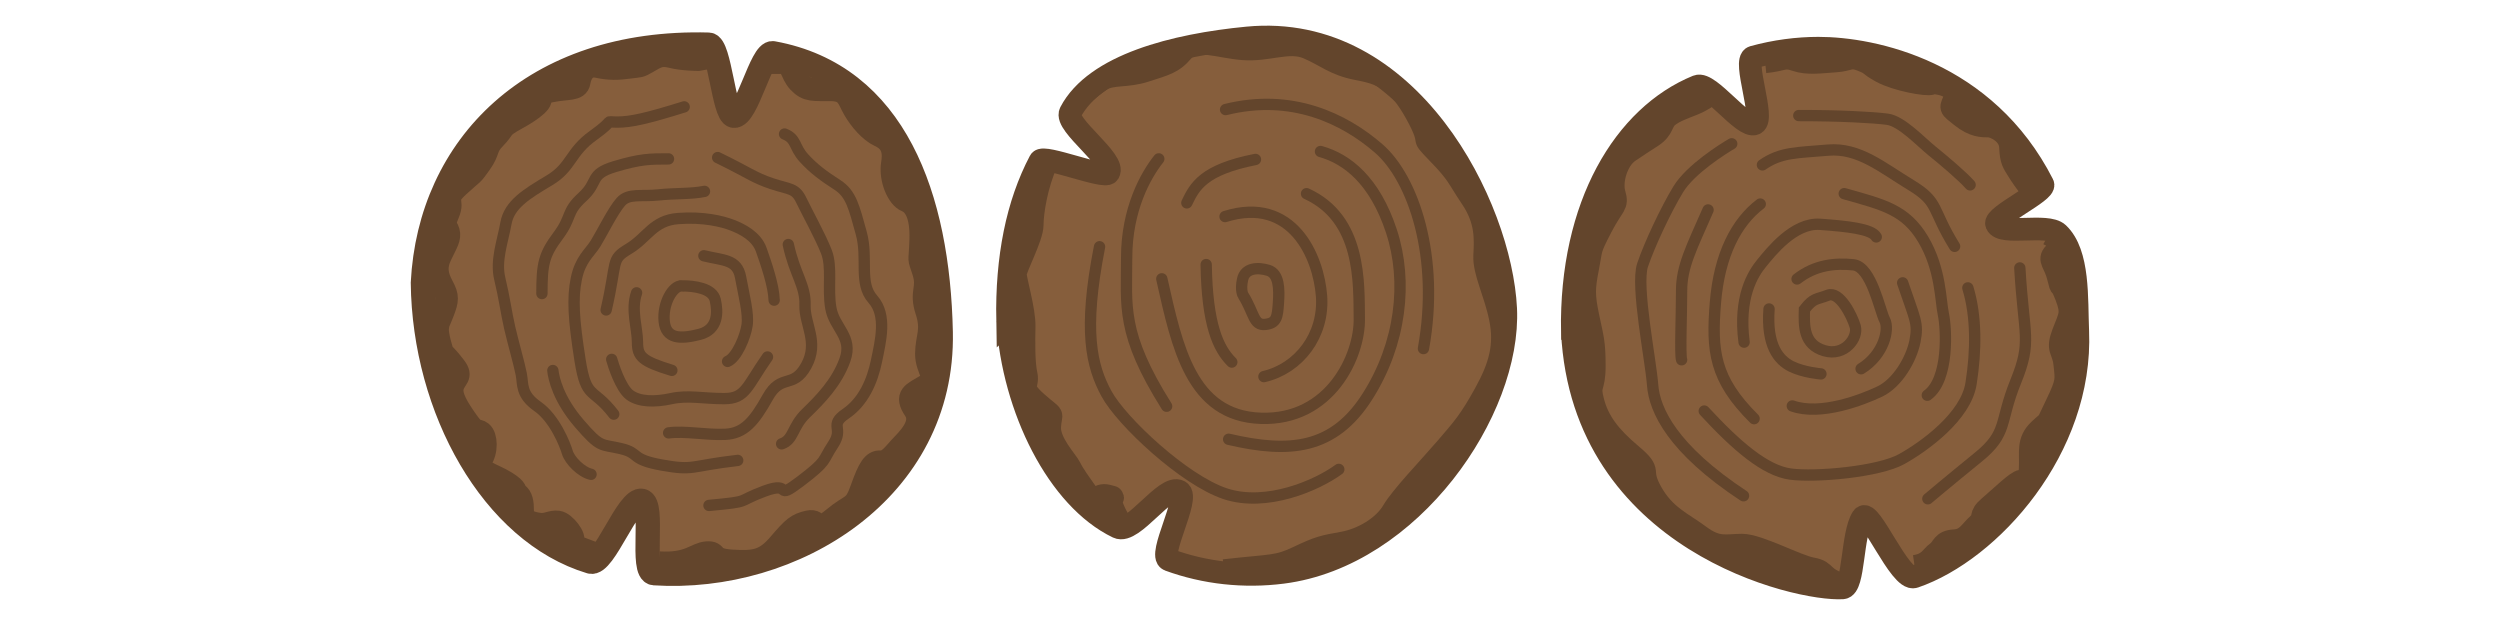 <?xml version="1.0" encoding="UTF-8" standalone="no"?>
<!-- Created with Inkscape (http://www.inkscape.org/) -->

<svg
   width="512"
   height="128"
   viewBox="0 0 135.467 33.867"
   version="1.1"
   id="svg5"
   inkscape:version="1.1.2 (0a00cf5339, 2022-02-04)"
   sodipodi:docname="sawmill_logs.svg"
   xmlns:inkscape="http://www.inkscape.org/namespaces/inkscape"
   xmlns:sodipodi="http://sodipodi.sourceforge.net/DTD/sodipodi-0.dtd"
   xmlns="http://www.w3.org/2000/svg"
   xmlns:svg="http://www.w3.org/2000/svg"
   xmlns:rdf="http://www.w3.org/1999/02/22-rdf-syntax-ns#"
   xmlns:cc="http://creativecommons.org/ns#"
   xmlns:dc="http://purl.org/dc/elements/1.1/">
  <sodipodi:namedview
     id="namedview7"
     pagecolor="#505050"
     bordercolor="#ffffff"
     borderopacity="1"
     inkscape:pageshadow="0"
     inkscape:pageopacity="0"
     inkscape:pagecheckerboard="1"
     inkscape:document-units="mm"
     showgrid="true"
     units="px"
     width="512px"
     inkscape:snap-global="false"
     inkscape:zoom="1.6226949"
     inkscape:cx="231.71331"
     inkscape:cy="7.7032349"
     inkscape:window-width="1920"
     inkscape:window-height="1007"
     inkscape:window-x="0"
     inkscape:window-y="0"
     inkscape:window-maximized="1"
     inkscape:current-layer="layer1"
     inkscape:object-paths="true"
     inkscape:snap-intersection-paths="true"
     showguides="true"
     inkscape:guide-bbox="true"
     inkscape:snap-object-midpoints="true" />
  <defs
     id="defs2" />
  <g
     inkscape:label="Capa 1"
     inkscape:groupmode="layer"
     id="layer1">
    <path
       style="fill:#865e3c;stroke:#63452c;stroke-width:1.316;stroke-linecap:butt;stroke-linejoin:miter;stroke-miterlimit:4;stroke-dasharray:none;stroke-opacity:1"
       d="m 22.915,15.326 c 0.076,6.837 3.785,13.514 9.085,15.107 0.733,0.22 2.021,-3.477 2.785,-3.295 0.701,0.167 -0.094,3.873 0.663,3.922 C 43.003,31.545 51.154,26.533 50.975,17.998 50.822,10.696 48.507,4.095 41.884,2.886 41.252,2.771 40.472,6.36 39.762,6.273 39.214,6.206 38.999,2.437 38.4,2.42 28.879,2.162 23.292,7.957 22.915,15.326 Z"
       id="path16223"
       sodipodi:nodetypes="csssssssc" />
    <path
       style="fill:#865e3c;stroke:#63452c;stroke-width:1.228;stroke-linecap:butt;stroke-linejoin:miter;stroke-miterlimit:4;stroke-dasharray:none;stroke-opacity:1"
       d="m 54.598,17.371 c -0.063,-3.409 0.523,-6.312 1.755,-8.649 0.188,-0.356 3.5,0.982 3.718,0.652 0.439,-0.665 -2.418,-2.618 -2.068,-3.287 1.341,-2.564 5.653,-3.652 9.584,-4.031 8.798,-0.849 13.738,9.155 14.001,14.667 0.263,5.512 -5.134,13.403 -12.091,14.293 -2.082,0.266 -4.195,0.039 -6.153,-0.676 -0.629,-0.23 1.155,-3.387 0.564,-3.717 -0.756,-0.423 -2.513,2.345 -3.34,1.948 -3.235,-1.552 -5.669,-6.427 -5.97,-11.2 z"
       id="path16225"
       sodipodi:nodetypes="csssssssssc" />
    <path
       style="fill:#865e3c;stroke:#63452c;stroke-width:1.228;stroke-linecap:butt;stroke-linejoin:miter;stroke-miterlimit:4;stroke-dasharray:none;stroke-opacity:1"
       d="m 85.2,17.991 c -0.118,-6.894 2.845,-11.714 6.769,-13.316 0.654,-0.267 2.493,2.296 3.114,2.03 0.572,-0.245 -0.663,-3.45 -0.082,-3.609 1.198,-0.33 2.397,-0.483 3.526,-0.484 2.957,-0.002 9.058,1.256 12.169,7.376 0.197,0.388 -2.68,1.721 -2.508,2.149 0.253,0.631 2.746,-0.047 3.339,0.518 1.136,1.082 0.987,3.53 1.06,5.285 0.266,6.351 -4.747,11.911 -8.857,13.315 -0.774,0.264 -2.424,-3.794 -2.805,-3.213 -0.591,0.901 -0.444,3.774 -1.075,3.813 -2.417,0.15 -14.075,-2.53 -14.648,-13.863 z"
       id="path16227"
       sodipodi:nodetypes="csssssssssssc" />
    <path
       style="fill:none;stroke:#63452c;stroke-width:0.614;stroke-linecap:round;stroke-linejoin:miter;stroke-miterlimit:4;stroke-dasharray:none;stroke-opacity:1"
       d="m 59.581,13.37 c -0.901,4.582 -0.437,6.467 0.378,7.969 0.815,1.502 4.212,4.681 6.439,5.417 2.227,0.736 4.961,-0.451 6.147,-1.321"
       id="path18285" />
    <path
       style="fill:none;stroke:#63452c;stroke-width:0.614;stroke-linecap:round;stroke-linejoin:miter;stroke-miterlimit:4;stroke-dasharray:none;stroke-opacity:1"
       d="M 77.132,18.889 C 78.032,13.928 76.583,9.674 74.71,8.047 72.837,6.42 69.985,5.045 66.409,5.937"
       id="path18287" />
    <path
       style="fill:none;stroke:#63452c;stroke-width:0.614;stroke-linecap:round;stroke-linejoin:miter;stroke-miterlimit:4;stroke-dasharray:none;stroke-opacity:1"
       d="m 63.216,22.014 c -2.493,-3.962 -2.166,-5.429 -2.166,-8.05 0,-2.621 1.029,-4.463 1.741,-5.355"
       id="path18289" />
    <path
       style="fill:none;stroke:#63452c;stroke-width:0.614;stroke-linecap:round;stroke-linejoin:miter;stroke-miterlimit:4;stroke-dasharray:none;stroke-opacity:1"
       d="m 66.576,23.803 c 3.309,0.772 5.688,0.557 7.516,-2.31 1.828,-2.867 2.205,-6.234 1.305,-8.967 C 74.498,9.794 73.003,8.61 71.552,8.209"
       id="path18291" />
    <path
       style="fill:none;stroke:#63452c;stroke-width:0.614;stroke-linecap:round;stroke-linejoin:miter;stroke-miterlimit:4;stroke-dasharray:none;stroke-opacity:1"
       d="m 62.954,15.108 c 0.836,3.701 1.59,7.431 5.368,7.559 3.777,0.128 5.36,-3.399 5.335,-5.379 -0.025,-1.981 0.124,-5.43 -2.861,-6.793"
       id="path18293" />
    <path
       style="fill:none;stroke:#63452c;stroke-width:0.614;stroke-linecap:round;stroke-linejoin:miter;stroke-miterlimit:4;stroke-dasharray:none;stroke-opacity:1"
       d="M 68.03,8.64 C 65.199,9.197 64.734,10.108 64.311,10.993"
       id="path18295" />
    <path
       style="fill:none;stroke:#63452c;stroke-width:0.614;stroke-linecap:round;stroke-linejoin:miter;stroke-miterlimit:4;stroke-dasharray:none;stroke-opacity:1"
       d="m 65.359,14.335 c 0.051,3.258 0.65,4.558 1.389,5.285"
       id="path18297" />
    <path
       style="fill:none;stroke:#63452c;stroke-width:0.614;stroke-linecap:round;stroke-linejoin:miter;stroke-miterlimit:4;stroke-dasharray:none;stroke-opacity:1"
       d="M 68.487,20.407 C 70.381,19.965 71.765,18.174 71.61,16.045 71.455,13.917 70.036,10.587 66.381,11.734"
       id="path18299" />
    <path
       style="fill:none;stroke:#63452c;stroke-width:0.86;stroke-linecap:butt;stroke-linejoin:miter;stroke-miterlimit:4;stroke-dasharray:none;stroke-opacity:1"
       d="m 66.308,30.735 c 2.671,-0.298 2.858,-0.181 3.984,-0.719 1.127,-0.539 1.403,-0.589 2.431,-0.772 1.028,-0.183 2.12,-0.828 2.6,-1.642 0.479,-0.814 1.952,-2.335 2.89,-3.426 0.938,-1.09 1.286,-1.473 2.094,-2.933 0.809,-1.46 1.099,-2.553 0.815,-3.954 -0.284,-1.4 -0.906,-2.528 -0.856,-3.452 0.049,-0.924 0.096,-1.856 -0.685,-3.013 C 78.8,9.666 78.9,9.568 77.766,8.402 76.631,7.237 77.594,8.081 76.582,6.245 75.57,4.409 74.752,4.145 73.503,3.909 72.254,3.673 71.731,3.155 70.782,2.756 69.833,2.357 68.744,2.931 67.365,2.829 65.986,2.727 64.814,2.183 64.232,2.879 63.65,3.574 63.163,3.67 62.103,4.014 61.042,4.358 60.266,4.14 59.722,4.51 59.178,4.881 58.461,5.523 58.461,5.523"
       id="path18486"
       sodipodi:nodetypes="cssssssssssssssssc" />
    <path
       style="fill:none;stroke:#63452c;stroke-width:1.228;stroke-linecap:butt;stroke-linejoin:miter;stroke-miterlimit:4;stroke-dasharray:none;stroke-opacity:1"
       d="m 56.727,8.772 c -0.569,1.263 -0.794,2.742 -0.794,3.412 0,0.669 -0.913,2.329 -0.913,2.668 3.2e-4,0.339 0.491,1.954 0.475,2.83 -0.016,0.875 -0.033,1.973 0.11,2.611 0.143,0.637 -0.431,0.641 0.585,1.535 1.017,0.894 0.739,0.42 0.69,1.294 -0.049,0.874 0.929,1.856 1.105,2.222 0.176,0.366 0.541,0.869 0.95,1.448 0.409,0.578 0.504,-0.074 1.077,0.078 0.573,0.152 0.063,-0.039 0.226,0.49 0.163,0.529 0.542,1.071 0.542,1.071"
       id="path18915"
       sodipodi:nodetypes="cssssssssssc" />
    <path
       style="fill:none;stroke:#63452c;stroke-width:0.614;stroke-linecap:butt;stroke-linejoin:miter;stroke-miterlimit:4;stroke-dasharray:none;stroke-opacity:1"
       d="m 67.363,15.997 c 0.61,0.991 0.555,1.645 1.19,1.583 0.635,-0.062 0.668,-0.412 0.721,-1.16 0.054,-0.748 0.042,-1.592 -0.55,-1.772 -0.592,-0.179 -1.257,-0.124 -1.391,0.486 -0.134,0.61 0.029,0.863 0.029,0.863 z"
       id="path19374" />
    <path
       style="fill:none;stroke:#63452c;stroke-width:0.614;stroke-linecap:butt;stroke-linejoin:miter;stroke-miterlimit:4;stroke-dasharray:none;stroke-opacity:1"
       d="m 97.776,16.77 c -0.027,0.923 -0.042,1.896 1.073,2.232 1.115,0.336 1.855,-0.716 1.68,-1.311 -0.175,-0.596 -0.855,-1.939 -1.48,-1.694 -0.626,0.245 -0.774,0.127 -1.273,0.773 z"
       id="path20527" />
    <path
       style="fill:none;stroke:#63452c;stroke-width:0.614;stroke-linecap:round;stroke-linejoin:miter;stroke-miterlimit:4;stroke-dasharray:none;stroke-opacity:1"
       d="m 95.859,16.743 c -0.148,2.01 0.537,2.776 1.2,3.109 0.663,0.332 1.612,0.409 1.612,0.409"
       id="path20529" />
    <path
       style="fill:none;stroke:#63452c;stroke-width:0.614;stroke-linecap:round;stroke-linejoin:miter;stroke-miterlimit:4;stroke-dasharray:none;stroke-opacity:1"
       d="m 100.846,19.982 c 1.24,-0.762 1.546,-2.148 1.28,-2.644 -0.266,-0.497 -0.713,-2.89 -1.699,-2.99 -0.987,-0.1 -2.062,-3.24e-4 -3.049,0.769"
       id="path20531" />
    <path
       style="fill:none;stroke:#63452c;stroke-width:0.614;stroke-linecap:round;stroke-linejoin:miter;stroke-miterlimit:4;stroke-dasharray:none;stroke-opacity:1"
       d="m 94.507,18.54 c -0.317,-2.44 0.476,-3.704 0.96,-4.289 0.484,-0.585 1.732,-2.201 3.162,-2.096 1.43,0.105 2.796,0.239 3.04,0.684"
       id="path20533" />
    <path
       style="fill:none;stroke:#63452c;stroke-width:0.614;stroke-linecap:round;stroke-linejoin:miter;stroke-miterlimit:4;stroke-dasharray:none;stroke-opacity:1"
       d="m 103.099,15.327 c 0.667,1.983 0.864,2.169 0.667,3.165 -0.197,0.997 -0.961,2.272 -1.904,2.722 -0.942,0.45 -3.213,1.329 -4.743,0.783"
       id="path20535" />
    <path
       style="fill:none;stroke:#63452c;stroke-width:0.614;stroke-linecap:round;stroke-linejoin:miter;stroke-miterlimit:4;stroke-dasharray:none;stroke-opacity:1"
       d="m 95.049,22.686 c -2.165,-2.15 -2.306,-3.676 -2.096,-6.284 0.211,-2.608 1.138,-4.363 2.43,-5.345"
       id="path20537" />
    <path
       style="fill:none;stroke:#63452c;stroke-width:0.614;stroke-linecap:round;stroke-linejoin:miter;stroke-miterlimit:4;stroke-dasharray:none;stroke-opacity:1"
       d="m 99.933,10.494 c 2.12,0.599 3.321,0.863 4.281,2.479 0.96,1.616 0.93,3.315 1.093,4.063 0.162,0.748 0.319,3.532 -0.873,4.382"
       id="path20539" />
    <path
       style="fill:none;stroke:#63452c;stroke-width:0.614;stroke-linecap:round;stroke-linejoin:miter;stroke-miterlimit:4;stroke-dasharray:none;stroke-opacity:1"
       d="m 92.348,22.273 c 1.755,1.899 3.306,3.232 4.673,3.416 1.367,0.184 4.788,-0.122 6.025,-0.812 1.237,-0.691 3.477,-2.31 3.759,-4.091 0.282,-1.781 0.298,-3.652 -0.173,-5.187"
       id="path20541" />
    <path
       style="fill:none;stroke:#63452c;stroke-width:0.614;stroke-linecap:round;stroke-linejoin:miter;stroke-miterlimit:4;stroke-dasharray:none;stroke-opacity:1"
       d="m 105.914,13.349 c -1.264,-2.037 -0.81,-2.381 -2.367,-3.323 -1.556,-0.942 -2.824,-2.04 -4.497,-1.891 -1.673,0.149 -2.543,0.097 -3.55,0.8"
       id="path20543" />
    <path
       style="fill:none;stroke:#63452c;stroke-width:0.614;stroke-linecap:round;stroke-linejoin:miter;stroke-miterlimit:4;stroke-dasharray:none;stroke-opacity:1"
       d="m 92.555,11.376 c -0.893,2.043 -1.434,3.06 -1.434,4.375 0,1.315 -0.094,3.461 0,3.745"
       id="path20545" />
    <path
       style="fill:none;stroke:#63452c;stroke-width:0.614;stroke-linecap:round;stroke-linejoin:miter;stroke-miterlimit:4;stroke-dasharray:none;stroke-opacity:1"
       d="m 94.477,26.865 c -3.846,-2.532 -4.827,-4.644 -4.926,-5.997 -0.099,-1.353 -0.924,-5.387 -0.543,-6.513 0.381,-1.126 1.27,-3.013 1.936,-4.104 0.666,-1.091 2.456,-2.206 2.893,-2.459"
       id="path20547" />
    <path
       style="fill:none;stroke:#63452c;stroke-width:0.614;stroke-linecap:round;stroke-linejoin:miter;stroke-miterlimit:4;stroke-dasharray:none;stroke-opacity:1"
       d="m 97.47,6.262 c 2.229,0 4.038,0.098 4.804,0.199 0.766,0.101 1.806,1.225 2.425,1.723 0.619,0.498 1.67,1.389 2.055,1.833"
       id="path20549" />
    <path
       style="fill:none;stroke:#63452c;stroke-width:0.614;stroke-linecap:round;stroke-linejoin:miter;stroke-miterlimit:4;stroke-dasharray:none;stroke-opacity:1"
       d="m 109.448,14.518 c 0.215,3.707 0.671,3.956 -0.224,6.162 -0.896,2.207 -0.406,2.775 -2.026,4.091 -1.62,1.316 -2.734,2.257 -2.734,2.257"
       id="path20551" />
    <path
       style="fill:none;stroke:#63452c;stroke-width:1.228;stroke-linecap:butt;stroke-linejoin:miter;stroke-miterlimit:4;stroke-dasharray:none;stroke-opacity:1"
       d="m 100.016,31.729 c -1.405,-0.378 -0.99,-0.764 -1.819,-0.907 -0.83,-0.143 -2.916,-1.282 -3.794,-1.282 -0.878,0 -1.331,0.225 -2.304,-0.497 -0.973,-0.722 -1.898,-1.073 -2.625,-2.372 -0.728,-1.299 0.128,-1.011 -1.078,-2.022 -1.206,-1.011 -1.797,-1.834 -2.072,-2.861 -0.275,-1.027 0.066,-0.662 0.066,-1.954 0,-1.293 -0.097,-1.498 -0.342,-2.671 -0.245,-1.173 -0.228,-1.564 -0.013,-2.654 0.215,-1.09 0.059,-0.905 0.729,-2.197 0.67,-1.292 0.905,-1.144 0.708,-1.819 C 87.275,9.818 87.603,8.658 88.264,8.209 88.926,7.76 88.879,7.802 89.511,7.389 90.143,6.977 90.002,6.616 90.365,6.314 90.728,6.012 91.267,5.838 91.748,5.642 92.229,5.446 92.507,5.229 92.507,5.229"
       id="path20720"
       sodipodi:nodetypes="csssssssssssssssc" />
    <path
       style="fill:none;stroke:#63452c;stroke-width:1.228;stroke-linecap:butt;stroke-linejoin:miter;stroke-miterlimit:4;stroke-dasharray:none;stroke-opacity:1"
       d="m 95.647,3.349 c 1.003,-0.099 1.003,-0.327 1.658,-0.099 0.655,0.227 1.376,0.104 2.146,0.056 0.771,-0.048 0.783,-0.307 1.431,-0.048 0.648,0.258 0.295,0.205 1.078,0.635 0.783,0.43 2.471,0.742 2.706,0.629 0.235,-0.113 1.512,0.177 1.271,0.786 -0.241,0.609 -0.329,0.446 0.338,0.988 0.667,0.543 1.153,0.534 1.479,0.534 0.325,0 1.163,0.396 1.19,1.143 0.027,0.747 0.168,0.871 0.374,1.218 0.206,0.347 0.532,0.782 0.532,0.782 l 0.568,0.377"
       id="path21031" />
    <path
       style="fill:none;stroke:#63452c;stroke-width:1.228;stroke-linecap:butt;stroke-linejoin:miter;stroke-miterlimit:4;stroke-dasharray:none;stroke-opacity:1"
       d="m 103.749,30.691 c 0.792,-0.116 0.893,-0.525 1.22,-0.758 0.327,-0.232 0.264,-0.598 0.931,-0.632 0.667,-0.034 0.847,-0.486 1.286,-0.886 0.439,-0.4 -0.007,-0.434 0.631,-0.97 0.638,-0.535 1.442,-1.348 1.735,-1.385 0.292,-0.037 0.408,0.262 0.457,-0.655 0.049,-0.917 -0.162,-1.483 0.494,-2.108 0.656,-0.624 0.309,-0.099 0.925,-1.364 0.616,-1.264 0.544,-1.366 0.456,-2.204 -0.088,-0.838 -0.45,-0.725 -0.088,-1.679 0.361,-0.954 0.526,-1.058 0.164,-2.002 -0.362,-0.944 -0.227,-0.191 -0.42,-1.004 -0.193,-0.813 -0.562,-0.947 -0.23,-1.3 0.332,-0.352 0.449,-0.733 0.188,-0.829 -0.26,-0.096 -0.475,-0.218 -0.475,-0.218"
       id="path21066" />
    <path
       style="fill:none;stroke:#63452c;stroke-width:0.614;stroke-linecap:round;stroke-linejoin:miter;stroke-miterlimit:4;stroke-dasharray:none;stroke-opacity:1"
       d="m 36.943,15.49 c 0.68,0 1.667,0.128 1.814,0.765 0.147,0.637 0.18,1.603 -0.854,1.865 -1.034,0.262 -1.818,0.259 -1.913,-0.711 -0.095,-0.97 0.47,-1.944 0.952,-1.918 z"
       id="path22215" />
    <path
       style="fill:none;stroke:#63452c;stroke-width:0.614;stroke-linecap:round;stroke-linejoin:miter;stroke-miterlimit:4;stroke-dasharray:none;stroke-opacity:1"
       d="m 38.141,13.859 c 1.044,0.261 1.805,0.174 1.988,1.161 0.183,0.987 0.446,1.983 0.353,2.605 -0.093,0.622 -0.559,1.752 -1.057,1.958"
       id="path22217" />
    <path
       style="fill:none;stroke:#63452c;stroke-width:0.614;stroke-linecap:round;stroke-linejoin:miter;stroke-miterlimit:4;stroke-dasharray:none;stroke-opacity:1"
       d="m 36.406,20.069 c -1.6,-0.49 -1.863,-0.744 -1.863,-1.511 0,-0.767 -0.369,-1.779 -0.049,-2.691"
       id="path22219" />
    <path
       style="fill:none;stroke:#63452c;stroke-width:0.614;stroke-linecap:round;stroke-linejoin:miter;stroke-miterlimit:4;stroke-dasharray:none;stroke-opacity:1"
       d="m 32.845,16.796 c 0.626,-2.709 0.223,-2.711 1.23,-3.316 1.007,-0.604 1.31,-1.539 2.682,-1.639 1.372,-0.101 2.379,0.153 2.911,0.357 0.532,0.204 1.319,0.592 1.581,1.333 0.263,0.741 0.683,1.965 0.699,2.734"
       id="path22221" />
    <path
       style="fill:none;stroke:#63452c;stroke-width:0.614;stroke-linecap:round;stroke-linejoin:miter;stroke-miterlimit:4;stroke-dasharray:none;stroke-opacity:1"
       d="m 41.588,19.343 c -1.122,1.604 -1.182,2.257 -2.344,2.257 -1.162,0 -1.963,-0.199 -2.872,0 -0.908,0.199 -1.751,0.176 -2.251,-0.201 -0.5,-0.377 -0.899,-1.652 -0.975,-1.925"
       id="path22223" />
    <path
       style="fill:none;stroke:#63452c;stroke-width:0.614;stroke-linecap:round;stroke-linejoin:miter;stroke-miterlimit:4;stroke-dasharray:none;stroke-opacity:1"
       d="m 33.257,22.442 c -1.145,-1.486 -1.481,-0.748 -1.826,-2.928 -0.345,-2.18 -0.421,-3.354 -0.2,-4.417 0.221,-1.063 0.713,-1.372 1.045,-1.909 0.332,-0.537 0.948,-1.79 1.369,-2.258 0.421,-0.469 1.103,-0.269 2.024,-0.367 0.921,-0.098 1.798,-0.045 2.505,-0.193"
       id="path22225" />
    <path
       style="fill:none;stroke:#63452c;stroke-width:0.614;stroke-linecap:round;stroke-linejoin:miter;stroke-miterlimit:4;stroke-dasharray:none;stroke-opacity:1"
       d="m 42.716,13.25 c 0.346,1.612 0.941,2.221 0.905,3.28 -0.036,1.058 0.775,2.01 0.063,3.292 -0.712,1.282 -1.347,0.389 -2.083,1.703 -0.735,1.314 -1.281,1.964 -2.309,2.01 -1.028,0.045 -2.206,-0.198 -3.062,-0.078"
       id="path22227" />
    <path
       style="fill:none;stroke:#63452c;stroke-width:0.614;stroke-linecap:round;stroke-linejoin:miter;stroke-miterlimit:4;stroke-dasharray:none;stroke-opacity:1"
       d="m 39.974,24.948 c -2.626,0.304 -2.34,0.57 -4.107,0.253 -1.767,-0.317 -1.138,-0.64 -2.23,-0.894 -1.091,-0.254 -1.082,-0.007 -2.238,-1.346 -1.156,-1.339 -1.392,-2.452 -1.442,-2.884"
       id="path22229" />
    <path
       style="fill:none;stroke:#63452c;stroke-width:0.614;stroke-linecap:round;stroke-linejoin:miter;stroke-miterlimit:4;stroke-dasharray:none;stroke-opacity:1"
       d="m 29.365,15.908 c 0,-1.618 0.103,-2.096 0.876,-3.133 0.773,-1.037 0.411,-1.271 1.32,-2.1 0.908,-0.829 0.348,-1.225 1.744,-1.645 1.396,-0.42 1.913,-0.42 2.919,-0.42"
       id="path22231" />
    <path
       style="fill:none;stroke:#63452c;stroke-width:0.614;stroke-linecap:round;stroke-linejoin:miter;stroke-miterlimit:4;stroke-dasharray:none;stroke-opacity:1"
       d="m 38.887,8.538 c 1.693,0.822 1.95,1.085 2.929,1.412 0.98,0.326 1.278,0.223 1.605,0.905 0.327,0.682 1.015,1.919 1.353,2.772 0.338,0.854 0.059,1.978 0.245,3.062 0.186,1.084 1.211,1.556 0.769,2.801 -0.442,1.245 -1.35,2.162 -2.111,2.9 -0.76,0.737 -0.665,1.439 -1.324,1.66"
       id="path22233" />
    <path
       style="fill:none;stroke:#63452c;stroke-width:0.614;stroke-linecap:round;stroke-linejoin:miter;stroke-miterlimit:4;stroke-dasharray:none;stroke-opacity:1"
       d="m 38.416,27.388 c 2.391,-0.225 1.414,-0.184 3.005,-0.775 1.591,-0.591 0.471,0.591 1.962,-0.541 1.491,-1.133 1.154,-1.07 1.761,-1.984 0.607,-0.914 -0.252,-1.031 0.692,-1.674 0.944,-0.644 1.429,-1.744 1.657,-2.848 0.228,-1.104 0.578,-2.485 -0.198,-3.354 -0.776,-0.869 -0.242,-2.189 -0.628,-3.586 C 46.28,11.229 46.121,10.5 45.378,10.022 44.636,9.544 44.099,9.153 43.559,8.56 43.02,7.966 43.166,7.521 42.512,7.262"
       id="path22235" />
    <path
       style="fill:none;stroke:#63452c;stroke-width:0.614;stroke-linecap:round;stroke-linejoin:miter;stroke-miterlimit:4;stroke-dasharray:none;stroke-opacity:1"
       d="m 37.074,5.791 c -2.01,0.626 -2.876,0.825 -3.64,0.825 -0.764,0 5.13e-4,-0.195 -1.285,0.721 -1.286,0.916 -1.157,1.705 -2.384,2.438 -1.227,0.733 -2.165,1.301 -2.349,2.321 -0.184,1.02 -0.574,2.03 -0.332,3.02 0.242,0.99 0.345,1.818 0.533,2.636 0.188,0.819 0.523,1.969 0.63,2.528 0.108,0.558 -0.043,1.096 0.885,1.746 0.928,0.65 1.481,2.051 1.611,2.488 0.13,0.437 0.756,1.071 1.284,1.188"
       id="path22237" />
    <path
       style="fill:none;stroke:#63452c;stroke-width:1.228;stroke-linecap:butt;stroke-linejoin:miter;stroke-miterlimit:4;stroke-dasharray:none;stroke-opacity:1"
       d="m 35.715,30.492 c 1.648,0.098 1.96,-0.499 2.587,-0.544 0.628,-0.045 0.114,0.37 1.364,0.447 1.251,0.078 1.785,-0.015 2.552,-0.91 0.767,-0.896 0.958,-1.07 1.594,-1.214 0.635,-0.144 0.3,0.692 1.336,-0.17 1.037,-0.862 1.145,-0.507 1.538,-1.62 0.393,-1.113 0.631,-1.492 1.025,-1.458 0.394,0.034 0.687,-0.374 1.048,-0.771 0.361,-0.397 1.332,-1.254 0.806,-2.043 -0.527,-0.789 -0.107,-0.891 0.61,-1.318 0.717,-0.427 0.017,-0.827 0.024,-1.727 0.007,-0.899 0.355,-1.258 0.007,-2.317 -0.348,-1.058 0.126,-1.19 -0.165,-2.118 -0.29,-0.929 -0.196,-0.309 -0.149,-1.73 0.047,-1.421 -0.359,-1.954 -0.785,-2.124 C 48.682,10.706 48.211,9.731 48.359,8.835 48.507,7.939 48.139,7.572 47.644,7.344 47.149,7.116 46.609,6.492 46.279,5.921 45.949,5.351 45.934,4.875 45.009,4.865 44.085,4.856 43.75,4.936 43.288,4.45 42.826,3.964 42.957,3.391 42.317,3.391 h -0.902"
       id="path22394"
       sodipodi:nodetypes="cccssssssssccsssssscssc" />
    <path
       style="fill:none;stroke:#63452c;stroke-width:1.228;stroke-linecap:butt;stroke-linejoin:miter;stroke-miterlimit:4;stroke-dasharray:none;stroke-opacity:1"
       d="m 32.252,30.005 c -0.943,-0.36 -1.45,-0.511 -1.24,-0.685 0.21,-0.174 -0.409,-0.99 -0.78,-1.036 -0.371,-0.046 -0.601,0.18 -1.027,0.114 -0.426,-0.066 -0.885,-0.175 -0.885,-0.686 0,-0.511 -0.059,-0.788 -0.279,-0.95 -0.22,-0.162 0.06,-0.204 -0.635,-0.637 -0.694,-0.434 -1.728,-0.655 -1.362,-1.17 0.367,-0.515 0.304,-1.321 0.043,-1.524 -0.261,-0.202 -0.269,0.114 -0.774,-0.604 -0.505,-0.718 -0.924,-1.374 -0.787,-1.875 0.138,-0.5 0.531,-0.527 0.138,-1.054 -0.393,-0.528 -0.675,-0.771 -0.675,-0.771 0,0 -0.334,-0.994 -0.273,-1.375 0.061,-0.381 -0.009,-0.078 0.271,-0.793 0.28,-0.715 0.285,-0.9 -0.006,-1.447 -0.291,-0.547 -0.418,-1.013 -0.095,-1.687 0.323,-0.674 0.511,-0.935 0.413,-1.276 -0.098,-0.341 -0.33,-0.243 -0.005,-0.998 0.326,-0.755 -0.309,-0.682 0.557,-1.477 0.866,-0.796 0.669,-0.503 1.18,-1.221 0.511,-0.718 0.248,-0.822 0.798,-1.384 0.549,-0.563 0.231,-0.532 1.146,-1.033 0.915,-0.5 1.62,-1.048 1.184,-1.226 -0.435,-0.178 -0.14,-0.102 0.724,-0.28 0.864,-0.178 1.428,-0.037 1.501,-0.489 0.073,-0.451 0.355,-0.971 0.997,-0.833 0.642,0.139 1.111,0.125 1.727,0.038 0.615,-0.087 0.506,-0.008 0.99,-0.288 0.484,-0.281 0.701,-0.433 1.303,-0.281 0.602,0.152 1.435,0.152 1.435,0.152 l 0.65,-0.117"
       id="path22637" />
  </g>
</svg>
